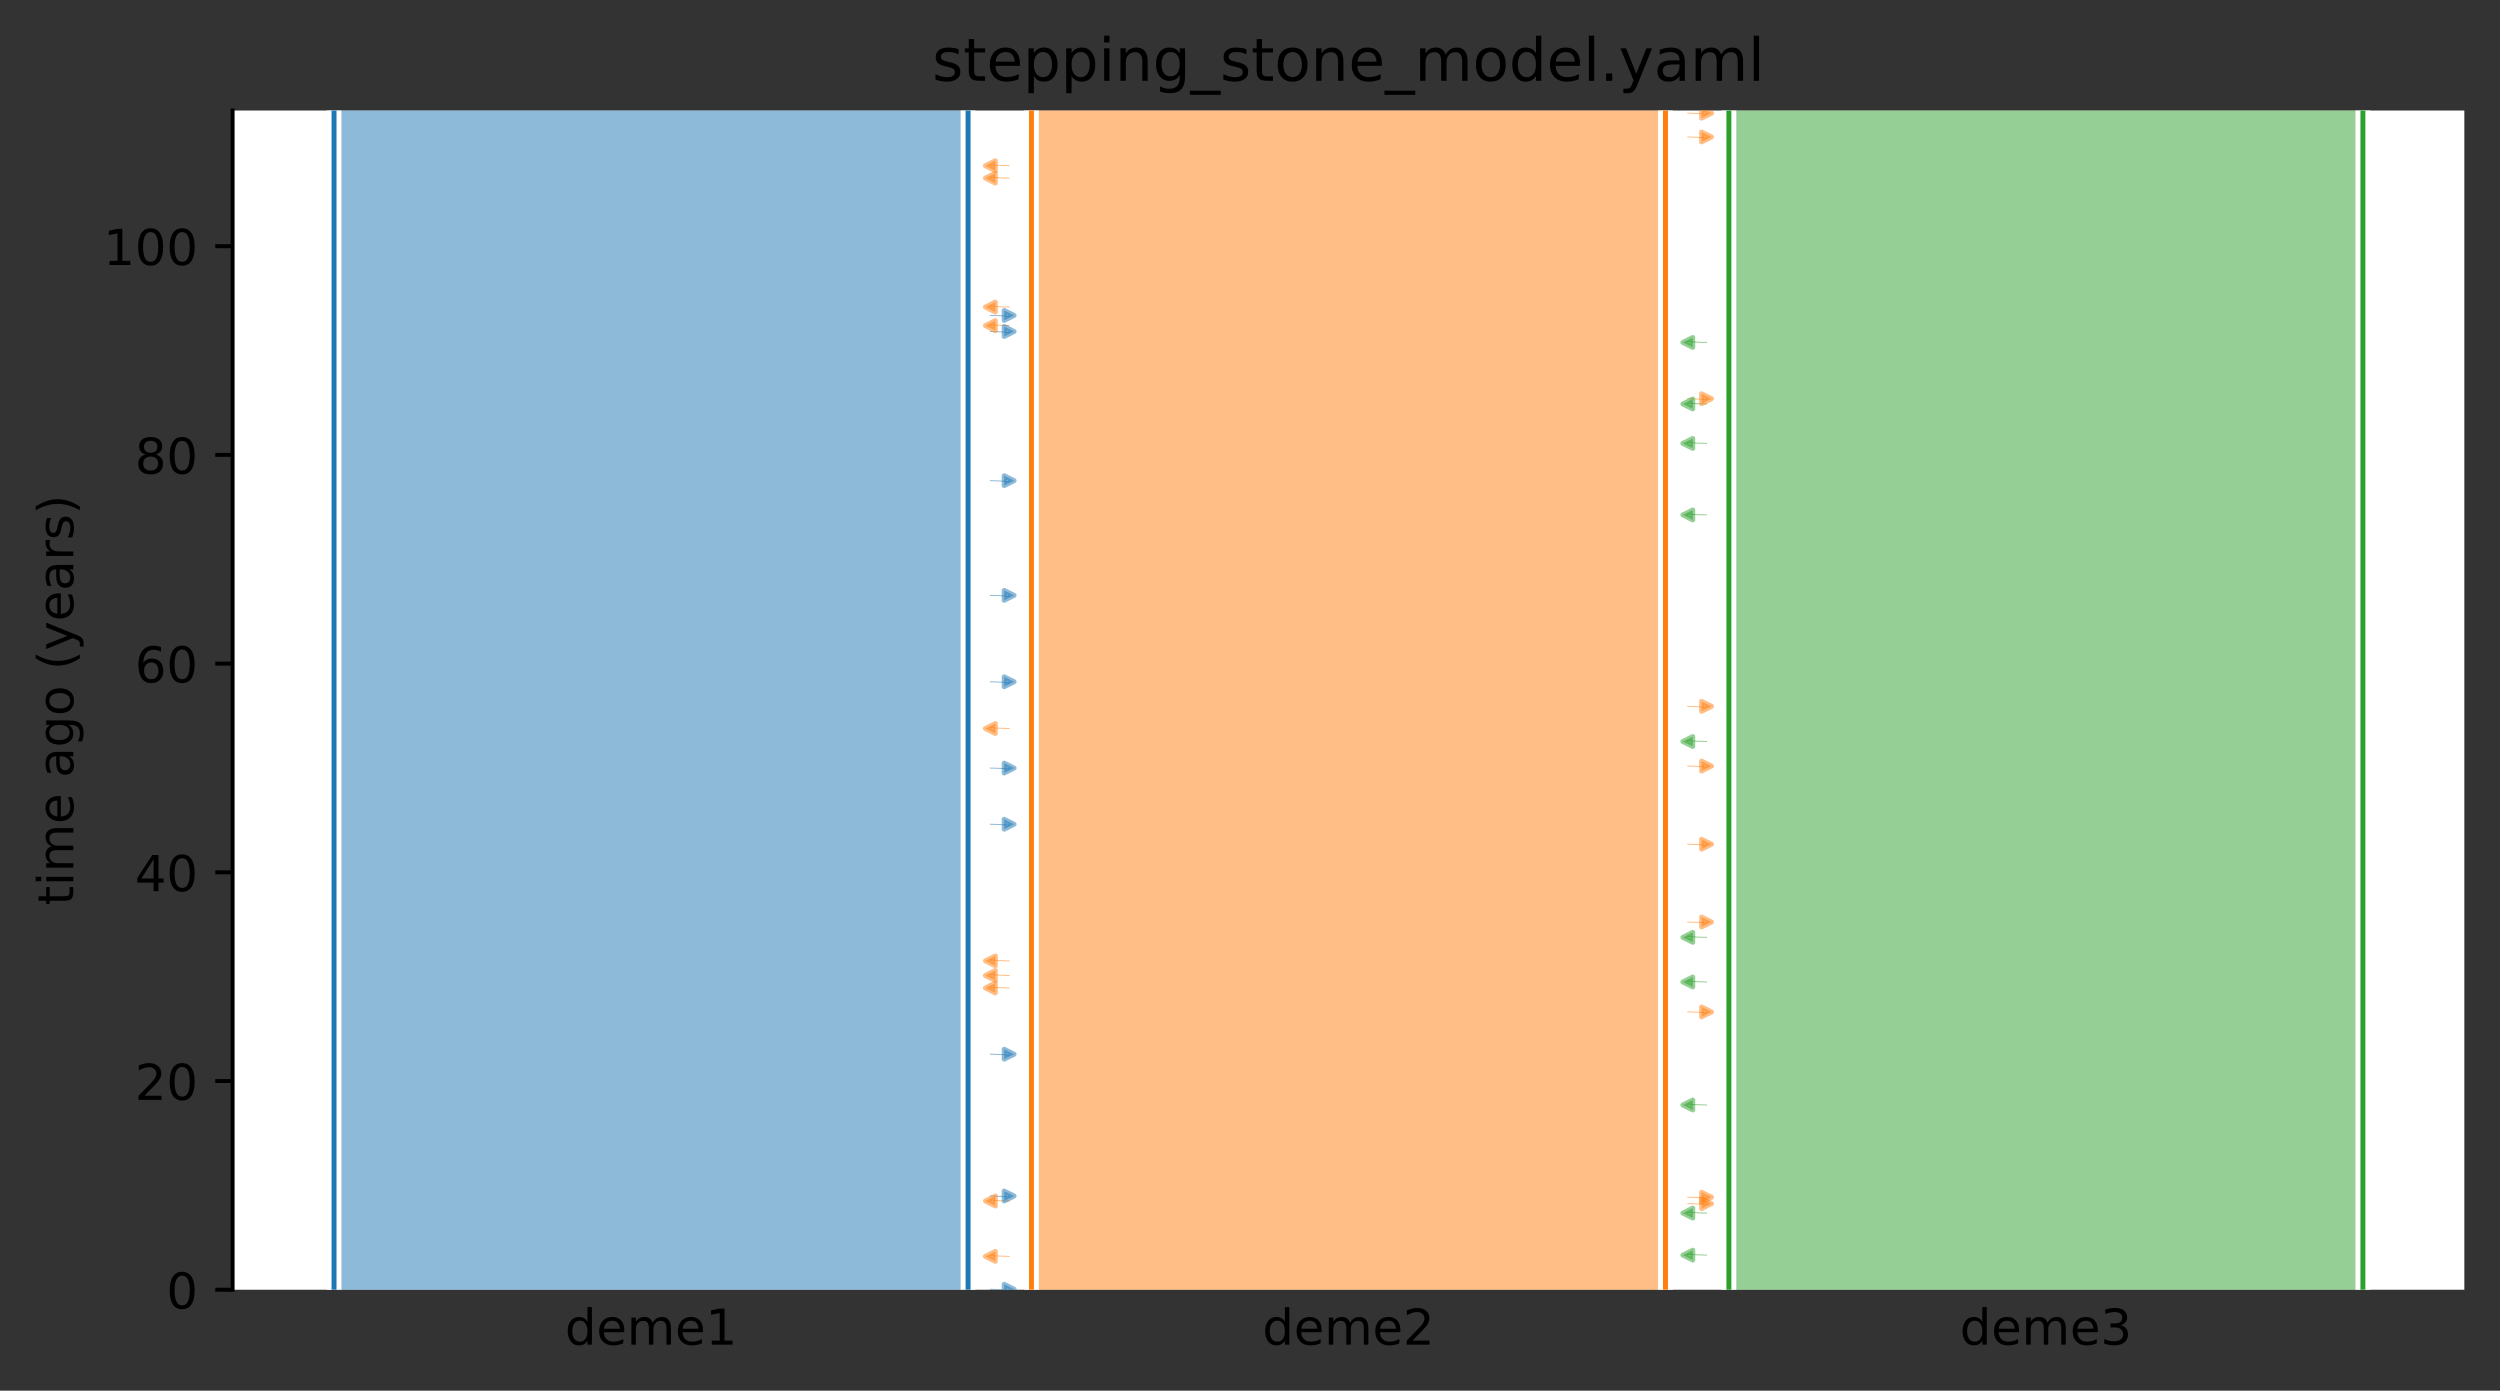 <?xml version="1.0" encoding="utf-8" standalone="no"?>
<!DOCTYPE svg PUBLIC "-//W3C//DTD SVG 1.1//EN"
  "http://www.w3.org/Graphics/SVG/1.1/DTD/svg11.dtd">
<!-- Created with matplotlib (https://matplotlib.org/) -->
<svg height="280.8pt" version="1.1" viewBox="0 0 504.8 280.8" width="504.8pt" xmlns="http://www.w3.org/2000/svg" xmlns:xlink="http://www.w3.org/1999/xlink">
 <rect x="0" y="0" width="504.8" height="280.8" fill="#333333" stroke="none"/>
 <defs>
  <style type="text/css">*{stroke-linecap:butt;stroke-linejoin:round;}</style>
 </defs>
 <g id="figure_1">
  <g id="patch_1">
   <path d="M 0 280.8 
L 504.8 280.8 
L 504.8 0 
L 0 0 
z
" style="fill:none;"/>
  </g>
  <g id="axes_1">
   <g id="patch_2">
    <path d="M 46.966 260.422 
L 497.6 260.422 
L 497.6 22.318 
L 46.966 22.318 
z
" style="fill:#ffffff;"/>
   </g>
   <path clip-path="url(#pabe201b249)" d="M 199.976 66.934 
L 200.976 66.966 
L 201.976 67.003 
L 203.766 67.1 
" style="fill:none;stroke:#1f77b4;stroke-linecap:square;stroke-opacity:0.5;stroke-width:0.2;"/>
   <path clip-path="url(#pabe201b249)" d="M 199.976 97.057 
L 200.976 97.088 
L 201.976 97.125 
L 203.766 97.223 
" style="fill:none;stroke:#1f77b4;stroke-linecap:square;stroke-opacity:0.5;stroke-width:0.2;"/>
   <path clip-path="url(#pabe201b249)" d="M 199.976 241.499 
L 200.976 241.531 
L 201.976 241.568 
L 203.766 241.666 
" style="fill:none;stroke:#1f77b4;stroke-linecap:square;stroke-opacity:0.5;stroke-width:0.2;"/>
   <path clip-path="url(#pabe201b249)" d="M 199.976 212.861 
L 200.976 212.893 
L 201.976 212.929 
L 203.766 213.027 
" style="fill:none;stroke:#1f77b4;stroke-linecap:square;stroke-opacity:0.5;stroke-width:0.2;"/>
   <path clip-path="url(#pabe201b249)" d="M 199.976 137.662 
L 200.976 137.693 
L 201.976 137.73 
L 203.766 137.828 
" style="fill:none;stroke:#1f77b4;stroke-linecap:square;stroke-opacity:0.5;stroke-width:0.2;"/>
   <path clip-path="url(#pabe201b249)" d="M 199.976 260.326 
L 200.976 260.357 
L 201.976 260.394 
L 203.766 260.492 
" style="fill:none;stroke:#1f77b4;stroke-linecap:square;stroke-opacity:0.5;stroke-width:0.2;"/>
   <path clip-path="url(#pabe201b249)" d="M 199.976 120.212 
L 200.976 120.243 
L 201.976 120.28 
L 203.766 120.378 
" style="fill:none;stroke:#1f77b4;stroke-linecap:square;stroke-opacity:0.5;stroke-width:0.2;"/>
   <path clip-path="url(#pabe201b249)" d="M 199.976 155.086 
L 200.976 155.117 
L 201.976 155.154 
L 203.766 155.252 
" style="fill:none;stroke:#1f77b4;stroke-linecap:square;stroke-opacity:0.5;stroke-width:0.2;"/>
   <path clip-path="url(#pabe201b249)" d="M 199.976 166.429 
L 200.976 166.461 
L 201.976 166.498 
L 203.766 166.596 
" style="fill:none;stroke:#1f77b4;stroke-linecap:square;stroke-opacity:0.5;stroke-width:0.2;"/>
   <path clip-path="url(#pabe201b249)" d="M 199.976 63.686 
L 200.976 63.718 
L 201.976 63.755 
L 203.766 63.852 
" style="fill:none;stroke:#1f77b4;stroke-linecap:square;stroke-opacity:0.5;stroke-width:0.2;"/>
   <path clip-path="url(#pabe201b249)" d="M 203.766 196.971 
L 202.766 196.94 
L 201.766 196.903 
L 199.976 196.805 
" style="fill:none;stroke:#ff7f0e;stroke-linecap:square;stroke-opacity:0.5;stroke-width:0.2;"/>
   <path clip-path="url(#pabe201b249)" d="M 203.766 33.462 
L 202.766 33.43 
L 201.766 33.394 
L 199.976 33.296 
" style="fill:none;stroke:#ff7f0e;stroke-linecap:square;stroke-opacity:0.5;stroke-width:0.2;"/>
   <path clip-path="url(#pabe201b249)" d="M 203.766 194.021 
L 202.766 193.989 
L 201.766 193.952 
L 199.976 193.854 
" style="fill:none;stroke:#ff7f0e;stroke-linecap:square;stroke-opacity:0.5;stroke-width:0.2;"/>
   <path clip-path="url(#pabe201b249)" d="M 203.766 199.489 
L 202.766 199.457 
L 201.766 199.421 
L 199.976 199.323 
" style="fill:none;stroke:#ff7f0e;stroke-linecap:square;stroke-opacity:0.5;stroke-width:0.2;"/>
   <path clip-path="url(#pabe201b249)" d="M 203.766 147.105 
L 202.766 147.074 
L 201.766 147.037 
L 199.976 146.939 
" style="fill:none;stroke:#ff7f0e;stroke-linecap:square;stroke-opacity:0.5;stroke-width:0.2;"/>
   <path clip-path="url(#pabe201b249)" d="M 203.766 61.998 
L 202.766 61.966 
L 201.766 61.929 
L 199.976 61.832 
" style="fill:none;stroke:#ff7f0e;stroke-linecap:square;stroke-opacity:0.5;stroke-width:0.2;"/>
   <path clip-path="url(#pabe201b249)" d="M 203.766 65.746 
L 202.766 65.714 
L 201.766 65.677 
L 199.976 65.58 
" style="fill:none;stroke:#ff7f0e;stroke-linecap:square;stroke-opacity:0.5;stroke-width:0.2;"/>
   <path clip-path="url(#pabe201b249)" d="M 203.766 253.691 
L 202.766 253.66 
L 201.766 253.623 
L 199.976 253.525 
" style="fill:none;stroke:#ff7f0e;stroke-linecap:square;stroke-opacity:0.5;stroke-width:0.2;"/>
   <path clip-path="url(#pabe201b249)" d="M 203.766 35.963 
L 202.766 35.932 
L 201.766 35.895 
L 199.976 35.797 
" style="fill:none;stroke:#ff7f0e;stroke-linecap:square;stroke-opacity:0.5;stroke-width:0.2;"/>
   <path clip-path="url(#pabe201b249)" d="M 203.766 242.508 
L 202.766 242.477 
L 201.766 242.44 
L 199.976 242.342 
" style="fill:none;stroke:#ff7f0e;stroke-linecap:square;stroke-opacity:0.5;stroke-width:0.2;"/>
   <path clip-path="url(#pabe201b249)" d="M 340.8 204.325 
L 341.8 204.356 
L 342.8 204.393 
L 344.589 204.491 
" style="fill:none;stroke:#ff7f0e;stroke-linecap:square;stroke-opacity:0.5;stroke-width:0.2;"/>
   <path clip-path="url(#pabe201b249)" d="M 340.8 80.511 
L 341.8 80.542 
L 342.8 80.579 
L 344.589 80.677 
" style="fill:none;stroke:#ff7f0e;stroke-linecap:square;stroke-opacity:0.5;stroke-width:0.2;"/>
   <path clip-path="url(#pabe201b249)" d="M 340.8 243.039 
L 341.8 243.071 
L 342.8 243.108 
L 344.589 243.205 
" style="fill:none;stroke:#ff7f0e;stroke-linecap:square;stroke-opacity:0.5;stroke-width:0.2;"/>
   <path clip-path="url(#pabe201b249)" d="M 340.8 142.626 
L 341.8 142.658 
L 342.8 142.694 
L 344.589 142.792 
" style="fill:none;stroke:#ff7f0e;stroke-linecap:square;stroke-opacity:0.5;stroke-width:0.2;"/>
   <path clip-path="url(#pabe201b249)" d="M 340.8 170.468 
L 341.8 170.5 
L 342.8 170.537 
L 344.589 170.635 
" style="fill:none;stroke:#ff7f0e;stroke-linecap:square;stroke-opacity:0.5;stroke-width:0.2;"/>
   <path clip-path="url(#pabe201b249)" d="M 340.8 27.657 
L 341.8 27.688 
L 342.8 27.725 
L 344.589 27.823 
" style="fill:none;stroke:#ff7f0e;stroke-linecap:square;stroke-opacity:0.5;stroke-width:0.2;"/>
   <path clip-path="url(#pabe201b249)" d="M 340.8 186.174 
L 341.8 186.206 
L 342.8 186.243 
L 344.589 186.341 
" style="fill:none;stroke:#ff7f0e;stroke-linecap:square;stroke-opacity:0.5;stroke-width:0.2;"/>
   <path clip-path="url(#pabe201b249)" d="M 340.8 154.685 
L 341.8 154.716 
L 342.8 154.753 
L 344.589 154.851 
" style="fill:none;stroke:#ff7f0e;stroke-linecap:square;stroke-opacity:0.5;stroke-width:0.2;"/>
   <path clip-path="url(#pabe201b249)" d="M 340.8 22.851 
L 341.8 22.882 
L 342.8 22.919 
L 344.589 23.017 
" style="fill:none;stroke:#ff7f0e;stroke-linecap:square;stroke-opacity:0.5;stroke-width:0.2;"/>
   <path clip-path="url(#pabe201b249)" d="M 340.8 241.735 
L 341.8 241.767 
L 342.8 241.804 
L 344.589 241.902 
" style="fill:none;stroke:#ff7f0e;stroke-linecap:square;stroke-opacity:0.5;stroke-width:0.2;"/>
   <path clip-path="url(#pabe201b249)" d="M 344.589 149.728 
L 343.589 149.696 
L 342.589 149.659 
L 340.8 149.562 
" style="fill:none;stroke:#2ca02c;stroke-linecap:square;stroke-opacity:0.5;stroke-width:0.2;"/>
   <path clip-path="url(#pabe201b249)" d="M 344.589 89.532 
L 343.589 89.5 
L 342.589 89.463 
L 340.8 89.365 
" style="fill:none;stroke:#2ca02c;stroke-linecap:square;stroke-opacity:0.5;stroke-width:0.2;"/>
   <path clip-path="url(#pabe201b249)" d="M 344.589 81.567 
L 343.589 81.536 
L 342.589 81.499 
L 340.8 81.401 
" style="fill:none;stroke:#2ca02c;stroke-linecap:square;stroke-opacity:0.5;stroke-width:0.2;"/>
   <path clip-path="url(#pabe201b249)" d="M 344.589 223.122 
L 343.589 223.09 
L 342.589 223.053 
L 340.8 222.956 
" style="fill:none;stroke:#2ca02c;stroke-linecap:square;stroke-opacity:0.5;stroke-width:0.2;"/>
   <path clip-path="url(#pabe201b249)" d="M 344.589 198.279 
L 343.589 198.248 
L 342.589 198.211 
L 340.8 198.113 
" style="fill:none;stroke:#2ca02c;stroke-linecap:square;stroke-opacity:0.5;stroke-width:0.2;"/>
   <path clip-path="url(#pabe201b249)" d="M 344.589 244.947 
L 343.589 244.915 
L 342.589 244.878 
L 340.8 244.78 
" style="fill:none;stroke:#2ca02c;stroke-linecap:square;stroke-opacity:0.5;stroke-width:0.2;"/>
   <path clip-path="url(#pabe201b249)" d="M 344.589 103.977 
L 343.589 103.946 
L 342.589 103.909 
L 340.8 103.811 
" style="fill:none;stroke:#2ca02c;stroke-linecap:square;stroke-opacity:0.5;stroke-width:0.2;"/>
   <path clip-path="url(#pabe201b249)" d="M 344.589 253.433 
L 343.589 253.401 
L 342.589 253.364 
L 340.8 253.267 
" style="fill:none;stroke:#2ca02c;stroke-linecap:square;stroke-opacity:0.5;stroke-width:0.2;"/>
   <path clip-path="url(#pabe201b249)" d="M 344.589 189.275 
L 343.589 189.243 
L 342.589 189.206 
L 340.8 189.109 
" style="fill:none;stroke:#2ca02c;stroke-linecap:square;stroke-opacity:0.5;stroke-width:0.2;"/>
   <path clip-path="url(#pabe201b249)" d="M 344.589 69.146 
L 343.589 69.114 
L 342.589 69.077 
L 340.8 68.979 
" style="fill:none;stroke:#2ca02c;stroke-linecap:square;stroke-opacity:0.5;stroke-width:0.2;"/>
   <g id="PolyCollection_1">
    <path clip-path="url(#pabe201b249)" d="M 195.47 22.318 
L 67.449 22.318 
L 67.449 260.422 
L 195.47 260.422 
L 195.47 260.422 
L 195.47 22.318 
z
" style="fill:#1f77b4;fill-opacity:0.5;"/>
   </g>
   <g id="PolyCollection_2">
    <path clip-path="url(#pabe201b249)" d="M 336.293 22.318 
L 208.272 22.318 
L 208.272 260.422 
L 336.293 260.422 
L 336.293 260.422 
L 336.293 22.318 
z
" style="fill:#ff7f0e;fill-opacity:0.5;"/>
   </g>
   <g id="PolyCollection_3">
    <path clip-path="url(#pabe201b249)" d="M 477.117 22.318 
L 349.095 22.318 
L 349.095 260.422 
L 477.117 260.422 
L 477.117 260.422 
L 477.117 22.318 
z
" style="fill:#2ca02c;fill-opacity:0.5;"/>
   </g>
   <g id="patch_3">
    <path clip-path="url(#pabe201b249)" d="M 67.449 22.318 
L 67.449 260.422 
M 195.47 22.318 
L 195.47 260.422 
" style="fill:none;stroke:#ffffff;stroke-linejoin:miter;stroke-width:3;"/>
    <path clip-path="url(#pabe201b249)" d="M 67.449 22.318 
L 67.449 260.422 
M 195.47 22.318 
L 195.47 260.422 
" style="fill:none;stroke:#1f77b4;stroke-linejoin:miter;"/>
    <g id="patch_4">
     <path clip-path="url(#pabe201b249)" d="M 208.272 22.318 
L 208.272 260.422 
M 336.293 22.318 
L 336.293 260.422 
" style="fill:none;stroke:#ffffff;stroke-linejoin:miter;stroke-width:3;"/>
     <path clip-path="url(#pabe201b249)" d="M 208.272 22.318 
L 208.272 260.422 
M 336.293 22.318 
L 336.293 260.422 
" style="fill:none;stroke:#ff7f0e;stroke-linejoin:miter;"/>
     <g id="patch_5">
      <path clip-path="url(#pabe201b249)" d="M 349.095 22.318 
L 349.095 260.422 
M 477.117 22.318 
L 477.117 260.422 
" style="fill:none;stroke:#ffffff;stroke-linejoin:miter;stroke-width:3;"/>
      <path clip-path="url(#pabe201b249)" d="M 349.095 22.318 
L 349.095 260.422 
M 477.117 22.318 
L 477.117 260.422 
" style="fill:none;stroke:#2ca02c;stroke-linejoin:miter;"/>
      <g id="matplotlib.axis_1">
       <g id="xtick_1">
        <g id="line2d_1"/>
        <g id="text_1">
         <!-- deme1 -->
         <g transform="translate(114.081 271.52)scale(0.1 -0.1)">
          <defs>
           <path d="M 45.406 46.391 
L 45.406 75.984 
L 54.391 75.984 
L 54.391 0 
L 45.406 0 
L 45.406 8.203 
Q 42.578 3.328 38.25 0.953 
Q 33.938 -1.422 27.875 -1.422 
Q 17.969 -1.422 11.734 6.484 
Q 5.516 14.406 5.516 27.297 
Q 5.516 40.188 11.734 48.094 
Q 17.969 56 27.875 56 
Q 33.938 56 38.25 53.625 
Q 42.578 51.266 45.406 46.391 
z
M 14.797 27.297 
Q 14.797 17.391 18.875 11.75 
Q 22.953 6.109 30.078 6.109 
Q 37.203 6.109 41.297 11.75 
Q 45.406 17.391 45.406 27.297 
Q 45.406 37.203 41.297 42.844 
Q 37.203 48.484 30.078 48.484 
Q 22.953 48.484 18.875 42.844 
Q 14.797 37.203 14.797 27.297 
z
" id="DejaVuSans-100"/>
           <path d="M 56.203 29.594 
L 56.203 25.203 
L 14.891 25.203 
Q 15.484 15.922 20.484 11.062 
Q 25.484 6.203 34.422 6.203 
Q 39.594 6.203 44.453 7.469 
Q 49.312 8.734 54.109 11.281 
L 54.109 2.781 
Q 49.266 0.734 44.188 -0.344 
Q 39.109 -1.422 33.891 -1.422 
Q 20.797 -1.422 13.156 6.188 
Q 5.516 13.812 5.516 26.812 
Q 5.516 40.234 12.766 48.109 
Q 20.016 56 32.328 56 
Q 43.359 56 49.781 48.891 
Q 56.203 41.797 56.203 29.594 
z
M 47.219 32.234 
Q 47.125 39.594 43.094 43.984 
Q 39.062 48.391 32.422 48.391 
Q 24.906 48.391 20.391 44.141 
Q 15.875 39.891 15.188 32.172 
z
" id="DejaVuSans-101"/>
           <path d="M 52 44.188 
Q 55.375 50.25 60.062 53.125 
Q 64.75 56 71.094 56 
Q 79.641 56 84.281 50.016 
Q 88.922 44.047 88.922 33.016 
L 88.922 0 
L 79.891 0 
L 79.891 32.719 
Q 79.891 40.578 77.094 44.375 
Q 74.312 48.188 68.609 48.188 
Q 61.625 48.188 57.562 43.547 
Q 53.516 38.922 53.516 30.906 
L 53.516 0 
L 44.484 0 
L 44.484 32.719 
Q 44.484 40.625 41.703 44.406 
Q 38.922 48.188 33.109 48.188 
Q 26.219 48.188 22.156 43.531 
Q 18.109 38.875 18.109 30.906 
L 18.109 0 
L 9.078 0 
L 9.078 54.688 
L 18.109 54.688 
L 18.109 46.188 
Q 21.188 51.219 25.484 53.609 
Q 29.781 56 35.688 56 
Q 41.656 56 45.828 52.969 
Q 50 49.953 52 44.188 
z
" id="DejaVuSans-109"/>
           <path d="M 12.406 8.297 
L 28.516 8.297 
L 28.516 63.922 
L 10.984 60.406 
L 10.984 69.391 
L 28.422 72.906 
L 38.281 72.906 
L 38.281 8.297 
L 54.391 8.297 
L 54.391 0 
L 12.406 0 
z
" id="DejaVuSans-49"/>
          </defs>
          <use xlink:href="#DejaVuSans-100"/>
          <use x="63.477" xlink:href="#DejaVuSans-101"/>
          <use x="125" xlink:href="#DejaVuSans-109"/>
          <use x="222.412" xlink:href="#DejaVuSans-101"/>
          <use x="283.936" xlink:href="#DejaVuSans-49"/>
         </g>
        </g>
       </g>
       <g id="xtick_2">
        <g id="line2d_2"/>
        <g id="text_2">
         <!-- deme2 -->
         <g transform="translate(254.904 271.52)scale(0.1 -0.1)">
          <defs>
           <path d="M 19.188 8.297 
L 53.609 8.297 
L 53.609 0 
L 7.328 0 
L 7.328 8.297 
Q 12.938 14.109 22.625 23.891 
Q 32.328 33.688 34.812 36.531 
Q 39.547 41.844 41.422 45.531 
Q 43.312 49.219 43.312 52.781 
Q 43.312 58.594 39.234 62.25 
Q 35.156 65.922 28.609 65.922 
Q 23.969 65.922 18.812 64.312 
Q 13.672 62.703 7.812 59.422 
L 7.812 69.391 
Q 13.766 71.781 18.938 73 
Q 24.125 74.219 28.422 74.219 
Q 39.75 74.219 46.484 68.547 
Q 53.219 62.891 53.219 53.422 
Q 53.219 48.922 51.531 44.891 
Q 49.859 40.875 45.406 35.406 
Q 44.188 33.984 37.641 27.219 
Q 31.109 20.453 19.188 8.297 
z
" id="DejaVuSans-50"/>
          </defs>
          <use xlink:href="#DejaVuSans-100"/>
          <use x="63.477" xlink:href="#DejaVuSans-101"/>
          <use x="125" xlink:href="#DejaVuSans-109"/>
          <use x="222.412" xlink:href="#DejaVuSans-101"/>
          <use x="283.936" xlink:href="#DejaVuSans-50"/>
         </g>
        </g>
       </g>
       <g id="xtick_3">
        <g id="line2d_3"/>
        <g id="text_3">
         <!-- deme3 -->
         <g transform="translate(395.727 271.52)scale(0.1 -0.1)">
          <defs>
           <path d="M 40.578 39.312 
Q 47.656 37.797 51.625 33 
Q 55.609 28.219 55.609 21.188 
Q 55.609 10.406 48.188 4.484 
Q 40.766 -1.422 27.094 -1.422 
Q 22.516 -1.422 17.656 -0.516 
Q 12.797 0.391 7.625 2.203 
L 7.625 11.719 
Q 11.719 9.328 16.594 8.109 
Q 21.484 6.891 26.812 6.891 
Q 36.078 6.891 40.938 10.547 
Q 45.797 14.203 45.797 21.188 
Q 45.797 27.641 41.281 31.266 
Q 36.766 34.906 28.719 34.906 
L 20.219 34.906 
L 20.219 43.016 
L 29.109 43.016 
Q 36.375 43.016 40.234 45.922 
Q 44.094 48.828 44.094 54.297 
Q 44.094 59.906 40.109 62.906 
Q 36.141 65.922 28.719 65.922 
Q 24.656 65.922 20.016 65.031 
Q 15.375 64.156 9.812 62.312 
L 9.812 71.094 
Q 15.438 72.656 20.344 73.438 
Q 25.25 74.219 29.594 74.219 
Q 40.828 74.219 47.359 69.109 
Q 53.906 64.016 53.906 55.328 
Q 53.906 49.266 50.438 45.094 
Q 46.969 40.922 40.578 39.312 
z
" id="DejaVuSans-51"/>
          </defs>
          <use xlink:href="#DejaVuSans-100"/>
          <use x="63.477" xlink:href="#DejaVuSans-101"/>
          <use x="125" xlink:href="#DejaVuSans-109"/>
          <use x="222.412" xlink:href="#DejaVuSans-101"/>
          <use x="283.936" xlink:href="#DejaVuSans-51"/>
         </g>
        </g>
       </g>
      </g>
      <g id="matplotlib.axis_2">
       <g id="ytick_1">
        <g id="line2d_4">
         <defs>
          <path d="M 0 0 
L -3.5 0 
" id="m2412382ce0" style="stroke:#000000;stroke-width:0.8;"/>
         </defs>
         <g>
          <use style="stroke:#000000;stroke-width:0.8;" x="46.966" xlink:href="#m2412382ce0" y="260.422"/>
         </g>
        </g>
        <g id="text_4">
         <!-- 0 -->
         <g transform="translate(33.603 264.221)scale(0.1 -0.1)">
          <defs>
           <path d="M 31.781 66.406 
Q 24.172 66.406 20.328 58.906 
Q 16.5 51.422 16.5 36.375 
Q 16.5 21.391 20.328 13.891 
Q 24.172 6.391 31.781 6.391 
Q 39.453 6.391 43.281 13.891 
Q 47.125 21.391 47.125 36.375 
Q 47.125 51.422 43.281 58.906 
Q 39.453 66.406 31.781 66.406 
z
M 31.781 74.219 
Q 44.047 74.219 50.516 64.516 
Q 56.984 54.828 56.984 36.375 
Q 56.984 17.969 50.516 8.266 
Q 44.047 -1.422 31.781 -1.422 
Q 19.531 -1.422 13.062 8.266 
Q 6.594 17.969 6.594 36.375 
Q 6.594 54.828 13.062 64.516 
Q 19.531 74.219 31.781 74.219 
z
" id="DejaVuSans-48"/>
          </defs>
          <use xlink:href="#DejaVuSans-48"/>
         </g>
        </g>
       </g>
       <g id="ytick_2">
        <g id="line2d_5">
         <g>
          <use style="stroke:#000000;stroke-width:0.8;" x="46.966" xlink:href="#m2412382ce0" y="218.28"/>
         </g>
        </g>
        <g id="text_5">
         <!-- 20 -->
         <g transform="translate(27.241 222.079)scale(0.1 -0.1)">
          <use xlink:href="#DejaVuSans-50"/>
          <use x="63.623" xlink:href="#DejaVuSans-48"/>
         </g>
        </g>
       </g>
       <g id="ytick_3">
        <g id="line2d_6">
         <g>
          <use style="stroke:#000000;stroke-width:0.8;" x="46.966" xlink:href="#m2412382ce0" y="176.137"/>
         </g>
        </g>
        <g id="text_6">
         <!-- 40 -->
         <g transform="translate(27.241 179.937)scale(0.1 -0.1)">
          <defs>
           <path d="M 37.797 64.312 
L 12.891 25.391 
L 37.797 25.391 
z
M 35.203 72.906 
L 47.609 72.906 
L 47.609 25.391 
L 58.016 25.391 
L 58.016 17.188 
L 47.609 17.188 
L 47.609 0 
L 37.797 0 
L 37.797 17.188 
L 4.891 17.188 
L 4.891 26.703 
z
" id="DejaVuSans-52"/>
          </defs>
          <use xlink:href="#DejaVuSans-52"/>
          <use x="63.623" xlink:href="#DejaVuSans-48"/>
         </g>
        </g>
       </g>
       <g id="ytick_4">
        <g id="line2d_7">
         <g>
          <use style="stroke:#000000;stroke-width:0.8;" x="46.966" xlink:href="#m2412382ce0" y="133.995"/>
         </g>
        </g>
        <g id="text_7">
         <!-- 60 -->
         <g transform="translate(27.241 137.794)scale(0.1 -0.1)">
          <defs>
           <path d="M 33.016 40.375 
Q 26.375 40.375 22.484 35.828 
Q 18.609 31.297 18.609 23.391 
Q 18.609 15.531 22.484 10.953 
Q 26.375 6.391 33.016 6.391 
Q 39.656 6.391 43.531 10.953 
Q 47.406 15.531 47.406 23.391 
Q 47.406 31.297 43.531 35.828 
Q 39.656 40.375 33.016 40.375 
z
M 52.594 71.297 
L 52.594 62.312 
Q 48.875 64.062 45.094 64.984 
Q 41.312 65.922 37.594 65.922 
Q 27.828 65.922 22.672 59.328 
Q 17.531 52.734 16.797 39.406 
Q 19.672 43.656 24.016 45.922 
Q 28.375 48.188 33.594 48.188 
Q 44.578 48.188 50.953 41.516 
Q 57.328 34.859 57.328 23.391 
Q 57.328 12.156 50.688 5.359 
Q 44.047 -1.422 33.016 -1.422 
Q 20.359 -1.422 13.672 8.266 
Q 6.984 17.969 6.984 36.375 
Q 6.984 53.656 15.188 63.938 
Q 23.391 74.219 37.203 74.219 
Q 40.922 74.219 44.703 73.484 
Q 48.484 72.75 52.594 71.297 
z
" id="DejaVuSans-54"/>
          </defs>
          <use xlink:href="#DejaVuSans-54"/>
          <use x="63.623" xlink:href="#DejaVuSans-48"/>
         </g>
        </g>
       </g>
       <g id="ytick_5">
        <g id="line2d_8">
         <g>
          <use style="stroke:#000000;stroke-width:0.8;" x="46.966" xlink:href="#m2412382ce0" y="91.853"/>
         </g>
        </g>
        <g id="text_8">
         <!-- 80 -->
         <g transform="translate(27.241 95.652)scale(0.1 -0.1)">
          <defs>
           <path d="M 31.781 34.625 
Q 24.75 34.625 20.719 30.859 
Q 16.703 27.094 16.703 20.516 
Q 16.703 13.922 20.719 10.156 
Q 24.75 6.391 31.781 6.391 
Q 38.812 6.391 42.859 10.172 
Q 46.922 13.969 46.922 20.516 
Q 46.922 27.094 42.891 30.859 
Q 38.875 34.625 31.781 34.625 
z
M 21.922 38.812 
Q 15.578 40.375 12.031 44.719 
Q 8.5 49.078 8.5 55.328 
Q 8.5 64.062 14.719 69.141 
Q 20.953 74.219 31.781 74.219 
Q 42.672 74.219 48.875 69.141 
Q 55.078 64.062 55.078 55.328 
Q 55.078 49.078 51.531 44.719 
Q 48 40.375 41.703 38.812 
Q 48.828 37.156 52.797 32.312 
Q 56.781 27.484 56.781 20.516 
Q 56.781 9.906 50.312 4.234 
Q 43.844 -1.422 31.781 -1.422 
Q 19.734 -1.422 13.25 4.234 
Q 6.781 9.906 6.781 20.516 
Q 6.781 27.484 10.781 32.312 
Q 14.797 37.156 21.922 38.812 
z
M 18.312 54.391 
Q 18.312 48.734 21.844 45.562 
Q 25.391 42.391 31.781 42.391 
Q 38.141 42.391 41.719 45.562 
Q 45.312 48.734 45.312 54.391 
Q 45.312 60.062 41.719 63.234 
Q 38.141 66.406 31.781 66.406 
Q 25.391 66.406 21.844 63.234 
Q 18.312 60.062 18.312 54.391 
z
" id="DejaVuSans-56"/>
          </defs>
          <use xlink:href="#DejaVuSans-56"/>
          <use x="63.623" xlink:href="#DejaVuSans-48"/>
         </g>
        </g>
       </g>
       <g id="ytick_6">
        <g id="line2d_9">
         <g>
          <use style="stroke:#000000;stroke-width:0.8;" x="46.966" xlink:href="#m2412382ce0" y="49.711"/>
         </g>
        </g>
        <g id="text_9">
         <!-- 100 -->
         <g transform="translate(20.878 53.51)scale(0.1 -0.1)">
          <use xlink:href="#DejaVuSans-49"/>
          <use x="63.623" xlink:href="#DejaVuSans-48"/>
          <use x="127.246" xlink:href="#DejaVuSans-48"/>
         </g>
        </g>
       </g>
       <g id="text_10">
        <!-- time ago (years) -->
        <g transform="translate(14.798 182.804)rotate(-90)scale(0.1 -0.1)">
         <defs>
          <path d="M 18.312 70.219 
L 18.312 54.688 
L 36.812 54.688 
L 36.812 47.703 
L 18.312 47.703 
L 18.312 18.016 
Q 18.312 11.328 20.141 9.422 
Q 21.969 7.516 27.594 7.516 
L 36.812 7.516 
L 36.812 0 
L 27.594 0 
Q 17.188 0 13.234 3.875 
Q 9.281 7.766 9.281 18.016 
L 9.281 47.703 
L 2.688 47.703 
L 2.688 54.688 
L 9.281 54.688 
L 9.281 70.219 
z
" id="DejaVuSans-116"/>
          <path d="M 9.422 54.688 
L 18.406 54.688 
L 18.406 0 
L 9.422 0 
z
M 9.422 75.984 
L 18.406 75.984 
L 18.406 64.594 
L 9.422 64.594 
z
" id="DejaVuSans-105"/>
          <path id="DejaVuSans-32"/>
          <path d="M 34.281 27.484 
Q 23.391 27.484 19.188 25 
Q 14.984 22.516 14.984 16.5 
Q 14.984 11.719 18.141 8.906 
Q 21.297 6.109 26.703 6.109 
Q 34.188 6.109 38.703 11.406 
Q 43.219 16.703 43.219 25.484 
L 43.219 27.484 
z
M 52.203 31.203 
L 52.203 0 
L 43.219 0 
L 43.219 8.297 
Q 40.141 3.328 35.547 0.953 
Q 30.953 -1.422 24.312 -1.422 
Q 15.922 -1.422 10.953 3.297 
Q 6 8.016 6 15.922 
Q 6 25.141 12.172 29.828 
Q 18.359 34.516 30.609 34.516 
L 43.219 34.516 
L 43.219 35.406 
Q 43.219 41.609 39.141 45 
Q 35.062 48.391 27.688 48.391 
Q 23 48.391 18.547 47.266 
Q 14.109 46.141 10.016 43.891 
L 10.016 52.203 
Q 14.938 54.109 19.578 55.047 
Q 24.219 56 28.609 56 
Q 40.484 56 46.344 49.844 
Q 52.203 43.703 52.203 31.203 
z
" id="DejaVuSans-97"/>
          <path d="M 45.406 27.984 
Q 45.406 37.75 41.375 43.109 
Q 37.359 48.484 30.078 48.484 
Q 22.859 48.484 18.828 43.109 
Q 14.797 37.75 14.797 27.984 
Q 14.797 18.266 18.828 12.891 
Q 22.859 7.516 30.078 7.516 
Q 37.359 7.516 41.375 12.891 
Q 45.406 18.266 45.406 27.984 
z
M 54.391 6.781 
Q 54.391 -7.172 48.188 -13.984 
Q 42 -20.797 29.203 -20.797 
Q 24.469 -20.797 20.266 -20.094 
Q 16.062 -19.391 12.109 -17.922 
L 12.109 -9.188 
Q 16.062 -11.328 19.922 -12.344 
Q 23.781 -13.375 27.781 -13.375 
Q 36.625 -13.375 41.016 -8.766 
Q 45.406 -4.156 45.406 5.172 
L 45.406 9.625 
Q 42.625 4.781 38.281 2.391 
Q 33.938 0 27.875 0 
Q 17.828 0 11.672 7.656 
Q 5.516 15.328 5.516 27.984 
Q 5.516 40.672 11.672 48.328 
Q 17.828 56 27.875 56 
Q 33.938 56 38.281 53.609 
Q 42.625 51.219 45.406 46.391 
L 45.406 54.688 
L 54.391 54.688 
z
" id="DejaVuSans-103"/>
          <path d="M 30.609 48.391 
Q 23.391 48.391 19.188 42.75 
Q 14.984 37.109 14.984 27.297 
Q 14.984 17.484 19.156 11.844 
Q 23.344 6.203 30.609 6.203 
Q 37.797 6.203 41.984 11.859 
Q 46.188 17.531 46.188 27.297 
Q 46.188 37.016 41.984 42.703 
Q 37.797 48.391 30.609 48.391 
z
M 30.609 56 
Q 42.328 56 49.016 48.375 
Q 55.719 40.766 55.719 27.297 
Q 55.719 13.875 49.016 6.219 
Q 42.328 -1.422 30.609 -1.422 
Q 18.844 -1.422 12.172 6.219 
Q 5.516 13.875 5.516 27.297 
Q 5.516 40.766 12.172 48.375 
Q 18.844 56 30.609 56 
z
" id="DejaVuSans-111"/>
          <path d="M 31 75.875 
Q 24.469 64.656 21.281 53.656 
Q 18.109 42.672 18.109 31.391 
Q 18.109 20.125 21.312 9.062 
Q 24.516 -2 31 -13.188 
L 23.188 -13.188 
Q 15.875 -1.703 12.234 9.375 
Q 8.594 20.453 8.594 31.391 
Q 8.594 42.281 12.203 53.312 
Q 15.828 64.359 23.188 75.875 
z
" id="DejaVuSans-40"/>
          <path d="M 32.172 -5.078 
Q 28.375 -14.844 24.75 -17.812 
Q 21.141 -20.797 15.094 -20.797 
L 7.906 -20.797 
L 7.906 -13.281 
L 13.188 -13.281 
Q 16.891 -13.281 18.938 -11.516 
Q 21 -9.766 23.484 -3.219 
L 25.094 0.875 
L 2.984 54.688 
L 12.5 54.688 
L 29.594 11.922 
L 46.688 54.688 
L 56.203 54.688 
z
" id="DejaVuSans-121"/>
          <path d="M 41.109 46.297 
Q 39.594 47.172 37.812 47.578 
Q 36.031 48 33.891 48 
Q 26.266 48 22.188 43.047 
Q 18.109 38.094 18.109 28.812 
L 18.109 0 
L 9.078 0 
L 9.078 54.688 
L 18.109 54.688 
L 18.109 46.188 
Q 20.953 51.172 25.484 53.578 
Q 30.031 56 36.531 56 
Q 37.453 56 38.578 55.875 
Q 39.703 55.766 41.062 55.516 
z
" id="DejaVuSans-114"/>
          <path d="M 44.281 53.078 
L 44.281 44.578 
Q 40.484 46.531 36.375 47.5 
Q 32.281 48.484 27.875 48.484 
Q 21.188 48.484 17.844 46.438 
Q 14.5 44.391 14.5 40.281 
Q 14.5 37.156 16.891 35.375 
Q 19.281 33.594 26.516 31.984 
L 29.594 31.297 
Q 39.156 29.25 43.188 25.516 
Q 47.219 21.781 47.219 15.094 
Q 47.219 7.469 41.188 3.016 
Q 35.156 -1.422 24.609 -1.422 
Q 20.219 -1.422 15.453 -0.562 
Q 10.688 0.297 5.422 2 
L 5.422 11.281 
Q 10.406 8.688 15.234 7.391 
Q 20.062 6.109 24.812 6.109 
Q 31.156 6.109 34.562 8.281 
Q 37.984 10.453 37.984 14.406 
Q 37.984 18.062 35.516 20.016 
Q 33.062 21.969 24.703 23.781 
L 21.578 24.516 
Q 13.234 26.266 9.516 29.906 
Q 5.812 33.547 5.812 39.891 
Q 5.812 47.609 11.281 51.797 
Q 16.75 56 26.812 56 
Q 31.781 56 36.172 55.266 
Q 40.578 54.547 44.281 53.078 
z
" id="DejaVuSans-115"/>
          <path d="M 8.016 75.875 
L 15.828 75.875 
Q 23.141 64.359 26.781 53.312 
Q 30.422 42.281 30.422 31.391 
Q 30.422 20.453 26.781 9.375 
Q 23.141 -1.703 15.828 -13.188 
L 8.016 -13.188 
Q 14.5 -2 17.703 9.062 
Q 20.906 20.125 20.906 31.391 
Q 20.906 42.672 17.703 53.656 
Q 14.5 64.656 8.016 75.875 
z
" id="DejaVuSans-41"/>
         </defs>
         <use xlink:href="#DejaVuSans-116"/>
         <use x="39.209" xlink:href="#DejaVuSans-105"/>
         <use x="66.992" xlink:href="#DejaVuSans-109"/>
         <use x="164.404" xlink:href="#DejaVuSans-101"/>
         <use x="225.928" xlink:href="#DejaVuSans-32"/>
         <use x="257.715" xlink:href="#DejaVuSans-97"/>
         <use x="318.994" xlink:href="#DejaVuSans-103"/>
         <use x="382.471" xlink:href="#DejaVuSans-111"/>
         <use x="443.652" xlink:href="#DejaVuSans-32"/>
         <use x="475.439" xlink:href="#DejaVuSans-40"/>
         <use x="514.453" xlink:href="#DejaVuSans-121"/>
         <use x="573.633" xlink:href="#DejaVuSans-101"/>
         <use x="635.156" xlink:href="#DejaVuSans-97"/>
         <use x="696.436" xlink:href="#DejaVuSans-114"/>
         <use x="737.549" xlink:href="#DejaVuSans-115"/>
         <use x="789.648" xlink:href="#DejaVuSans-41"/>
        </g>
       </g>
      </g>
      <path clip-path="url(#pabe201b249)" d="M 204.766 66.934 
L 202.766 65.934 
L 202.766 67.934 
z
" style="fill:#1f77b4;fill-opacity:0.5;stroke:#1f77b4;stroke-linejoin:miter;stroke-opacity:0.5;"/>
      <path clip-path="url(#pabe201b249)" d="M 204.766 97.057 
L 202.766 96.057 
L 202.766 98.057 
z
" style="fill:#1f77b4;fill-opacity:0.5;stroke:#1f77b4;stroke-linejoin:miter;stroke-opacity:0.5;"/>
      <path clip-path="url(#pabe201b249)" d="M 204.766 241.499 
L 202.766 240.499 
L 202.766 242.499 
z
" style="fill:#1f77b4;fill-opacity:0.5;stroke:#1f77b4;stroke-linejoin:miter;stroke-opacity:0.5;"/>
      <path clip-path="url(#pabe201b249)" d="M 204.766 212.861 
L 202.766 211.861 
L 202.766 213.861 
z
" style="fill:#1f77b4;fill-opacity:0.5;stroke:#1f77b4;stroke-linejoin:miter;stroke-opacity:0.5;"/>
      <path clip-path="url(#pabe201b249)" d="M 204.766 137.662 
L 202.766 136.662 
L 202.766 138.662 
z
" style="fill:#1f77b4;fill-opacity:0.5;stroke:#1f77b4;stroke-linejoin:miter;stroke-opacity:0.5;"/>
      <path clip-path="url(#pabe201b249)" d="M 204.766 260.326 
L 202.766 259.326 
L 202.766 261.326 
z
" style="fill:#1f77b4;fill-opacity:0.5;stroke:#1f77b4;stroke-linejoin:miter;stroke-opacity:0.5;"/>
      <path clip-path="url(#pabe201b249)" d="M 204.766 120.212 
L 202.766 119.212 
L 202.766 121.212 
z
" style="fill:#1f77b4;fill-opacity:0.5;stroke:#1f77b4;stroke-linejoin:miter;stroke-opacity:0.5;"/>
      <path clip-path="url(#pabe201b249)" d="M 204.766 155.086 
L 202.766 154.086 
L 202.766 156.086 
z
" style="fill:#1f77b4;fill-opacity:0.5;stroke:#1f77b4;stroke-linejoin:miter;stroke-opacity:0.5;"/>
      <path clip-path="url(#pabe201b249)" d="M 204.766 166.429 
L 202.766 165.429 
L 202.766 167.429 
z
" style="fill:#1f77b4;fill-opacity:0.5;stroke:#1f77b4;stroke-linejoin:miter;stroke-opacity:0.5;"/>
      <path clip-path="url(#pabe201b249)" d="M 204.766 63.686 
L 202.766 62.686 
L 202.766 64.686 
z
" style="fill:#1f77b4;fill-opacity:0.5;stroke:#1f77b4;stroke-linejoin:miter;stroke-opacity:0.5;"/>
      <path clip-path="url(#pabe201b249)" d="M 198.976 196.971 
L 200.976 197.971 
L 200.976 195.971 
z
" style="fill:#ff7f0e;fill-opacity:0.5;stroke:#ff7f0e;stroke-linejoin:miter;stroke-opacity:0.5;"/>
      <path clip-path="url(#pabe201b249)" d="M 198.976 33.462 
L 200.976 34.462 
L 200.976 32.462 
z
" style="fill:#ff7f0e;fill-opacity:0.5;stroke:#ff7f0e;stroke-linejoin:miter;stroke-opacity:0.5;"/>
      <path clip-path="url(#pabe201b249)" d="M 198.976 194.021 
L 200.976 195.021 
L 200.976 193.021 
z
" style="fill:#ff7f0e;fill-opacity:0.5;stroke:#ff7f0e;stroke-linejoin:miter;stroke-opacity:0.5;"/>
      <path clip-path="url(#pabe201b249)" d="M 198.976 199.489 
L 200.976 200.489 
L 200.976 198.489 
z
" style="fill:#ff7f0e;fill-opacity:0.5;stroke:#ff7f0e;stroke-linejoin:miter;stroke-opacity:0.5;"/>
      <path clip-path="url(#pabe201b249)" d="M 198.976 147.105 
L 200.976 148.105 
L 200.976 146.105 
z
" style="fill:#ff7f0e;fill-opacity:0.5;stroke:#ff7f0e;stroke-linejoin:miter;stroke-opacity:0.5;"/>
      <path clip-path="url(#pabe201b249)" d="M 198.976 61.998 
L 200.976 62.998 
L 200.976 60.998 
z
" style="fill:#ff7f0e;fill-opacity:0.5;stroke:#ff7f0e;stroke-linejoin:miter;stroke-opacity:0.5;"/>
      <path clip-path="url(#pabe201b249)" d="M 198.976 65.746 
L 200.976 66.746 
L 200.976 64.746 
z
" style="fill:#ff7f0e;fill-opacity:0.5;stroke:#ff7f0e;stroke-linejoin:miter;stroke-opacity:0.5;"/>
      <path clip-path="url(#pabe201b249)" d="M 198.976 253.691 
L 200.976 254.691 
L 200.976 252.691 
z
" style="fill:#ff7f0e;fill-opacity:0.5;stroke:#ff7f0e;stroke-linejoin:miter;stroke-opacity:0.5;"/>
      <path clip-path="url(#pabe201b249)" d="M 198.976 35.963 
L 200.976 36.963 
L 200.976 34.963 
z
" style="fill:#ff7f0e;fill-opacity:0.5;stroke:#ff7f0e;stroke-linejoin:miter;stroke-opacity:0.5;"/>
      <path clip-path="url(#pabe201b249)" d="M 198.976 242.508 
L 200.976 243.508 
L 200.976 241.508 
z
" style="fill:#ff7f0e;fill-opacity:0.5;stroke:#ff7f0e;stroke-linejoin:miter;stroke-opacity:0.5;"/>
      <path clip-path="url(#pabe201b249)" d="M 345.589 204.325 
L 343.589 203.325 
L 343.589 205.325 
z
" style="fill:#ff7f0e;fill-opacity:0.5;stroke:#ff7f0e;stroke-linejoin:miter;stroke-opacity:0.5;"/>
      <path clip-path="url(#pabe201b249)" d="M 345.589 80.511 
L 343.589 79.511 
L 343.589 81.511 
z
" style="fill:#ff7f0e;fill-opacity:0.5;stroke:#ff7f0e;stroke-linejoin:miter;stroke-opacity:0.5;"/>
      <path clip-path="url(#pabe201b249)" d="M 345.589 243.039 
L 343.589 242.039 
L 343.589 244.039 
z
" style="fill:#ff7f0e;fill-opacity:0.5;stroke:#ff7f0e;stroke-linejoin:miter;stroke-opacity:0.5;"/>
      <path clip-path="url(#pabe201b249)" d="M 345.589 142.626 
L 343.589 141.626 
L 343.589 143.626 
z
" style="fill:#ff7f0e;fill-opacity:0.5;stroke:#ff7f0e;stroke-linejoin:miter;stroke-opacity:0.5;"/>
      <path clip-path="url(#pabe201b249)" d="M 345.589 170.468 
L 343.589 169.468 
L 343.589 171.468 
z
" style="fill:#ff7f0e;fill-opacity:0.5;stroke:#ff7f0e;stroke-linejoin:miter;stroke-opacity:0.5;"/>
      <path clip-path="url(#pabe201b249)" d="M 345.589 27.657 
L 343.589 26.657 
L 343.589 28.657 
z
" style="fill:#ff7f0e;fill-opacity:0.5;stroke:#ff7f0e;stroke-linejoin:miter;stroke-opacity:0.5;"/>
      <path clip-path="url(#pabe201b249)" d="M 345.589 186.174 
L 343.589 185.174 
L 343.589 187.174 
z
" style="fill:#ff7f0e;fill-opacity:0.5;stroke:#ff7f0e;stroke-linejoin:miter;stroke-opacity:0.5;"/>
      <path clip-path="url(#pabe201b249)" d="M 345.589 154.685 
L 343.589 153.685 
L 343.589 155.685 
z
" style="fill:#ff7f0e;fill-opacity:0.5;stroke:#ff7f0e;stroke-linejoin:miter;stroke-opacity:0.5;"/>
      <path clip-path="url(#pabe201b249)" d="M 345.589 22.851 
L 343.589 21.851 
L 343.589 23.851 
z
" style="fill:#ff7f0e;fill-opacity:0.5;stroke:#ff7f0e;stroke-linejoin:miter;stroke-opacity:0.5;"/>
      <path clip-path="url(#pabe201b249)" d="M 345.589 241.735 
L 343.589 240.735 
L 343.589 242.735 
z
" style="fill:#ff7f0e;fill-opacity:0.5;stroke:#ff7f0e;stroke-linejoin:miter;stroke-opacity:0.5;"/>
      <path clip-path="url(#pabe201b249)" d="M 339.8 149.728 
L 341.8 150.728 
L 341.8 148.728 
z
" style="fill:#2ca02c;fill-opacity:0.5;stroke:#2ca02c;stroke-linejoin:miter;stroke-opacity:0.5;"/>
      <path clip-path="url(#pabe201b249)" d="M 339.8 89.532 
L 341.8 90.532 
L 341.8 88.532 
z
" style="fill:#2ca02c;fill-opacity:0.5;stroke:#2ca02c;stroke-linejoin:miter;stroke-opacity:0.5;"/>
      <path clip-path="url(#pabe201b249)" d="M 339.8 81.567 
L 341.8 82.567 
L 341.8 80.567 
z
" style="fill:#2ca02c;fill-opacity:0.5;stroke:#2ca02c;stroke-linejoin:miter;stroke-opacity:0.5;"/>
      <path clip-path="url(#pabe201b249)" d="M 339.8 223.122 
L 341.8 224.122 
L 341.8 222.122 
z
" style="fill:#2ca02c;fill-opacity:0.5;stroke:#2ca02c;stroke-linejoin:miter;stroke-opacity:0.5;"/>
      <path clip-path="url(#pabe201b249)" d="M 339.8 198.279 
L 341.8 199.279 
L 341.8 197.279 
z
" style="fill:#2ca02c;fill-opacity:0.5;stroke:#2ca02c;stroke-linejoin:miter;stroke-opacity:0.5;"/>
      <path clip-path="url(#pabe201b249)" d="M 339.8 244.947 
L 341.8 245.947 
L 341.8 243.947 
z
" style="fill:#2ca02c;fill-opacity:0.5;stroke:#2ca02c;stroke-linejoin:miter;stroke-opacity:0.5;"/>
      <path clip-path="url(#pabe201b249)" d="M 339.8 103.977 
L 341.8 104.977 
L 341.8 102.977 
z
" style="fill:#2ca02c;fill-opacity:0.5;stroke:#2ca02c;stroke-linejoin:miter;stroke-opacity:0.5;"/>
      <path clip-path="url(#pabe201b249)" d="M 339.8 253.433 
L 341.8 254.433 
L 341.8 252.433 
z
" style="fill:#2ca02c;fill-opacity:0.5;stroke:#2ca02c;stroke-linejoin:miter;stroke-opacity:0.5;"/>
      <path clip-path="url(#pabe201b249)" d="M 339.8 189.275 
L 341.8 190.275 
L 341.8 188.275 
z
" style="fill:#2ca02c;fill-opacity:0.5;stroke:#2ca02c;stroke-linejoin:miter;stroke-opacity:0.5;"/>
      <path clip-path="url(#pabe201b249)" d="M 339.8 69.146 
L 341.8 70.146 
L 341.8 68.146 
z
" style="fill:#2ca02c;fill-opacity:0.5;stroke:#2ca02c;stroke-linejoin:miter;stroke-opacity:0.5;"/>
      <g id="patch_6">
       <path d="M 46.966 260.422 
L 46.966 22.318 
" style="fill:none;stroke:#000000;stroke-linecap:square;stroke-linejoin:miter;stroke-width:0.8;"/>
      </g>
      <g id="text_11">
       <!-- stepping_stone_model.yaml -->
       <g transform="translate(188.243 16.318)scale(0.12 -0.12)">
        <defs>
         <path d="M 18.109 8.203 
L 18.109 -20.797 
L 9.078 -20.797 
L 9.078 54.688 
L 18.109 54.688 
L 18.109 46.391 
Q 20.953 51.266 25.266 53.625 
Q 29.594 56 35.594 56 
Q 45.562 56 51.781 48.094 
Q 58.016 40.188 58.016 27.297 
Q 58.016 14.406 51.781 6.484 
Q 45.562 -1.422 35.594 -1.422 
Q 29.594 -1.422 25.266 0.953 
Q 20.953 3.328 18.109 8.203 
z
M 48.688 27.297 
Q 48.688 37.203 44.609 42.844 
Q 40.531 48.484 33.406 48.484 
Q 26.266 48.484 22.188 42.844 
Q 18.109 37.203 18.109 27.297 
Q 18.109 17.391 22.188 11.75 
Q 26.266 6.109 33.406 6.109 
Q 40.531 6.109 44.609 11.75 
Q 48.688 17.391 48.688 27.297 
z
" id="DejaVuSans-112"/>
         <path d="M 54.891 33.016 
L 54.891 0 
L 45.906 0 
L 45.906 32.719 
Q 45.906 40.484 42.875 44.328 
Q 39.844 48.188 33.797 48.188 
Q 26.516 48.188 22.312 43.547 
Q 18.109 38.922 18.109 30.906 
L 18.109 0 
L 9.078 0 
L 9.078 54.688 
L 18.109 54.688 
L 18.109 46.188 
Q 21.344 51.125 25.703 53.562 
Q 30.078 56 35.797 56 
Q 45.219 56 50.047 50.172 
Q 54.891 44.344 54.891 33.016 
z
" id="DejaVuSans-110"/>
         <path d="M 50.984 -16.609 
L 50.984 -23.578 
L -0.984 -23.578 
L -0.984 -16.609 
z
" id="DejaVuSans-95"/>
         <path d="M 9.422 75.984 
L 18.406 75.984 
L 18.406 0 
L 9.422 0 
z
" id="DejaVuSans-108"/>
         <path d="M 10.688 12.406 
L 21 12.406 
L 21 0 
L 10.688 0 
z
" id="DejaVuSans-46"/>
        </defs>
        <use xlink:href="#DejaVuSans-115"/>
        <use x="52.1" xlink:href="#DejaVuSans-116"/>
        <use x="91.309" xlink:href="#DejaVuSans-101"/>
        <use x="152.832" xlink:href="#DejaVuSans-112"/>
        <use x="216.309" xlink:href="#DejaVuSans-112"/>
        <use x="279.785" xlink:href="#DejaVuSans-105"/>
        <use x="307.568" xlink:href="#DejaVuSans-110"/>
        <use x="370.947" xlink:href="#DejaVuSans-103"/>
        <use x="434.424" xlink:href="#DejaVuSans-95"/>
        <use x="484.424" xlink:href="#DejaVuSans-115"/>
        <use x="536.523" xlink:href="#DejaVuSans-116"/>
        <use x="575.732" xlink:href="#DejaVuSans-111"/>
        <use x="636.914" xlink:href="#DejaVuSans-110"/>
        <use x="700.293" xlink:href="#DejaVuSans-101"/>
        <use x="761.816" xlink:href="#DejaVuSans-95"/>
        <use x="811.816" xlink:href="#DejaVuSans-109"/>
        <use x="909.229" xlink:href="#DejaVuSans-111"/>
        <use x="970.41" xlink:href="#DejaVuSans-100"/>
        <use x="1033.887" xlink:href="#DejaVuSans-101"/>
        <use x="1095.41" xlink:href="#DejaVuSans-108"/>
        <use x="1123.193" xlink:href="#DejaVuSans-46"/>
        <use x="1154.98" xlink:href="#DejaVuSans-121"/>
        <use x="1214.16" xlink:href="#DejaVuSans-97"/>
        <use x="1275.439" xlink:href="#DejaVuSans-109"/>
        <use x="1372.852" xlink:href="#DejaVuSans-108"/>
       </g>
      </g>
     </g>
    </g>
    <defs>
     <clipPath id="pabe201b249">
      <rect height="238.104" width="450.634" x="46.966" y="22.318"/>
     </clipPath>
    </defs>
   </g>
  </g>
 </g>
</svg>
